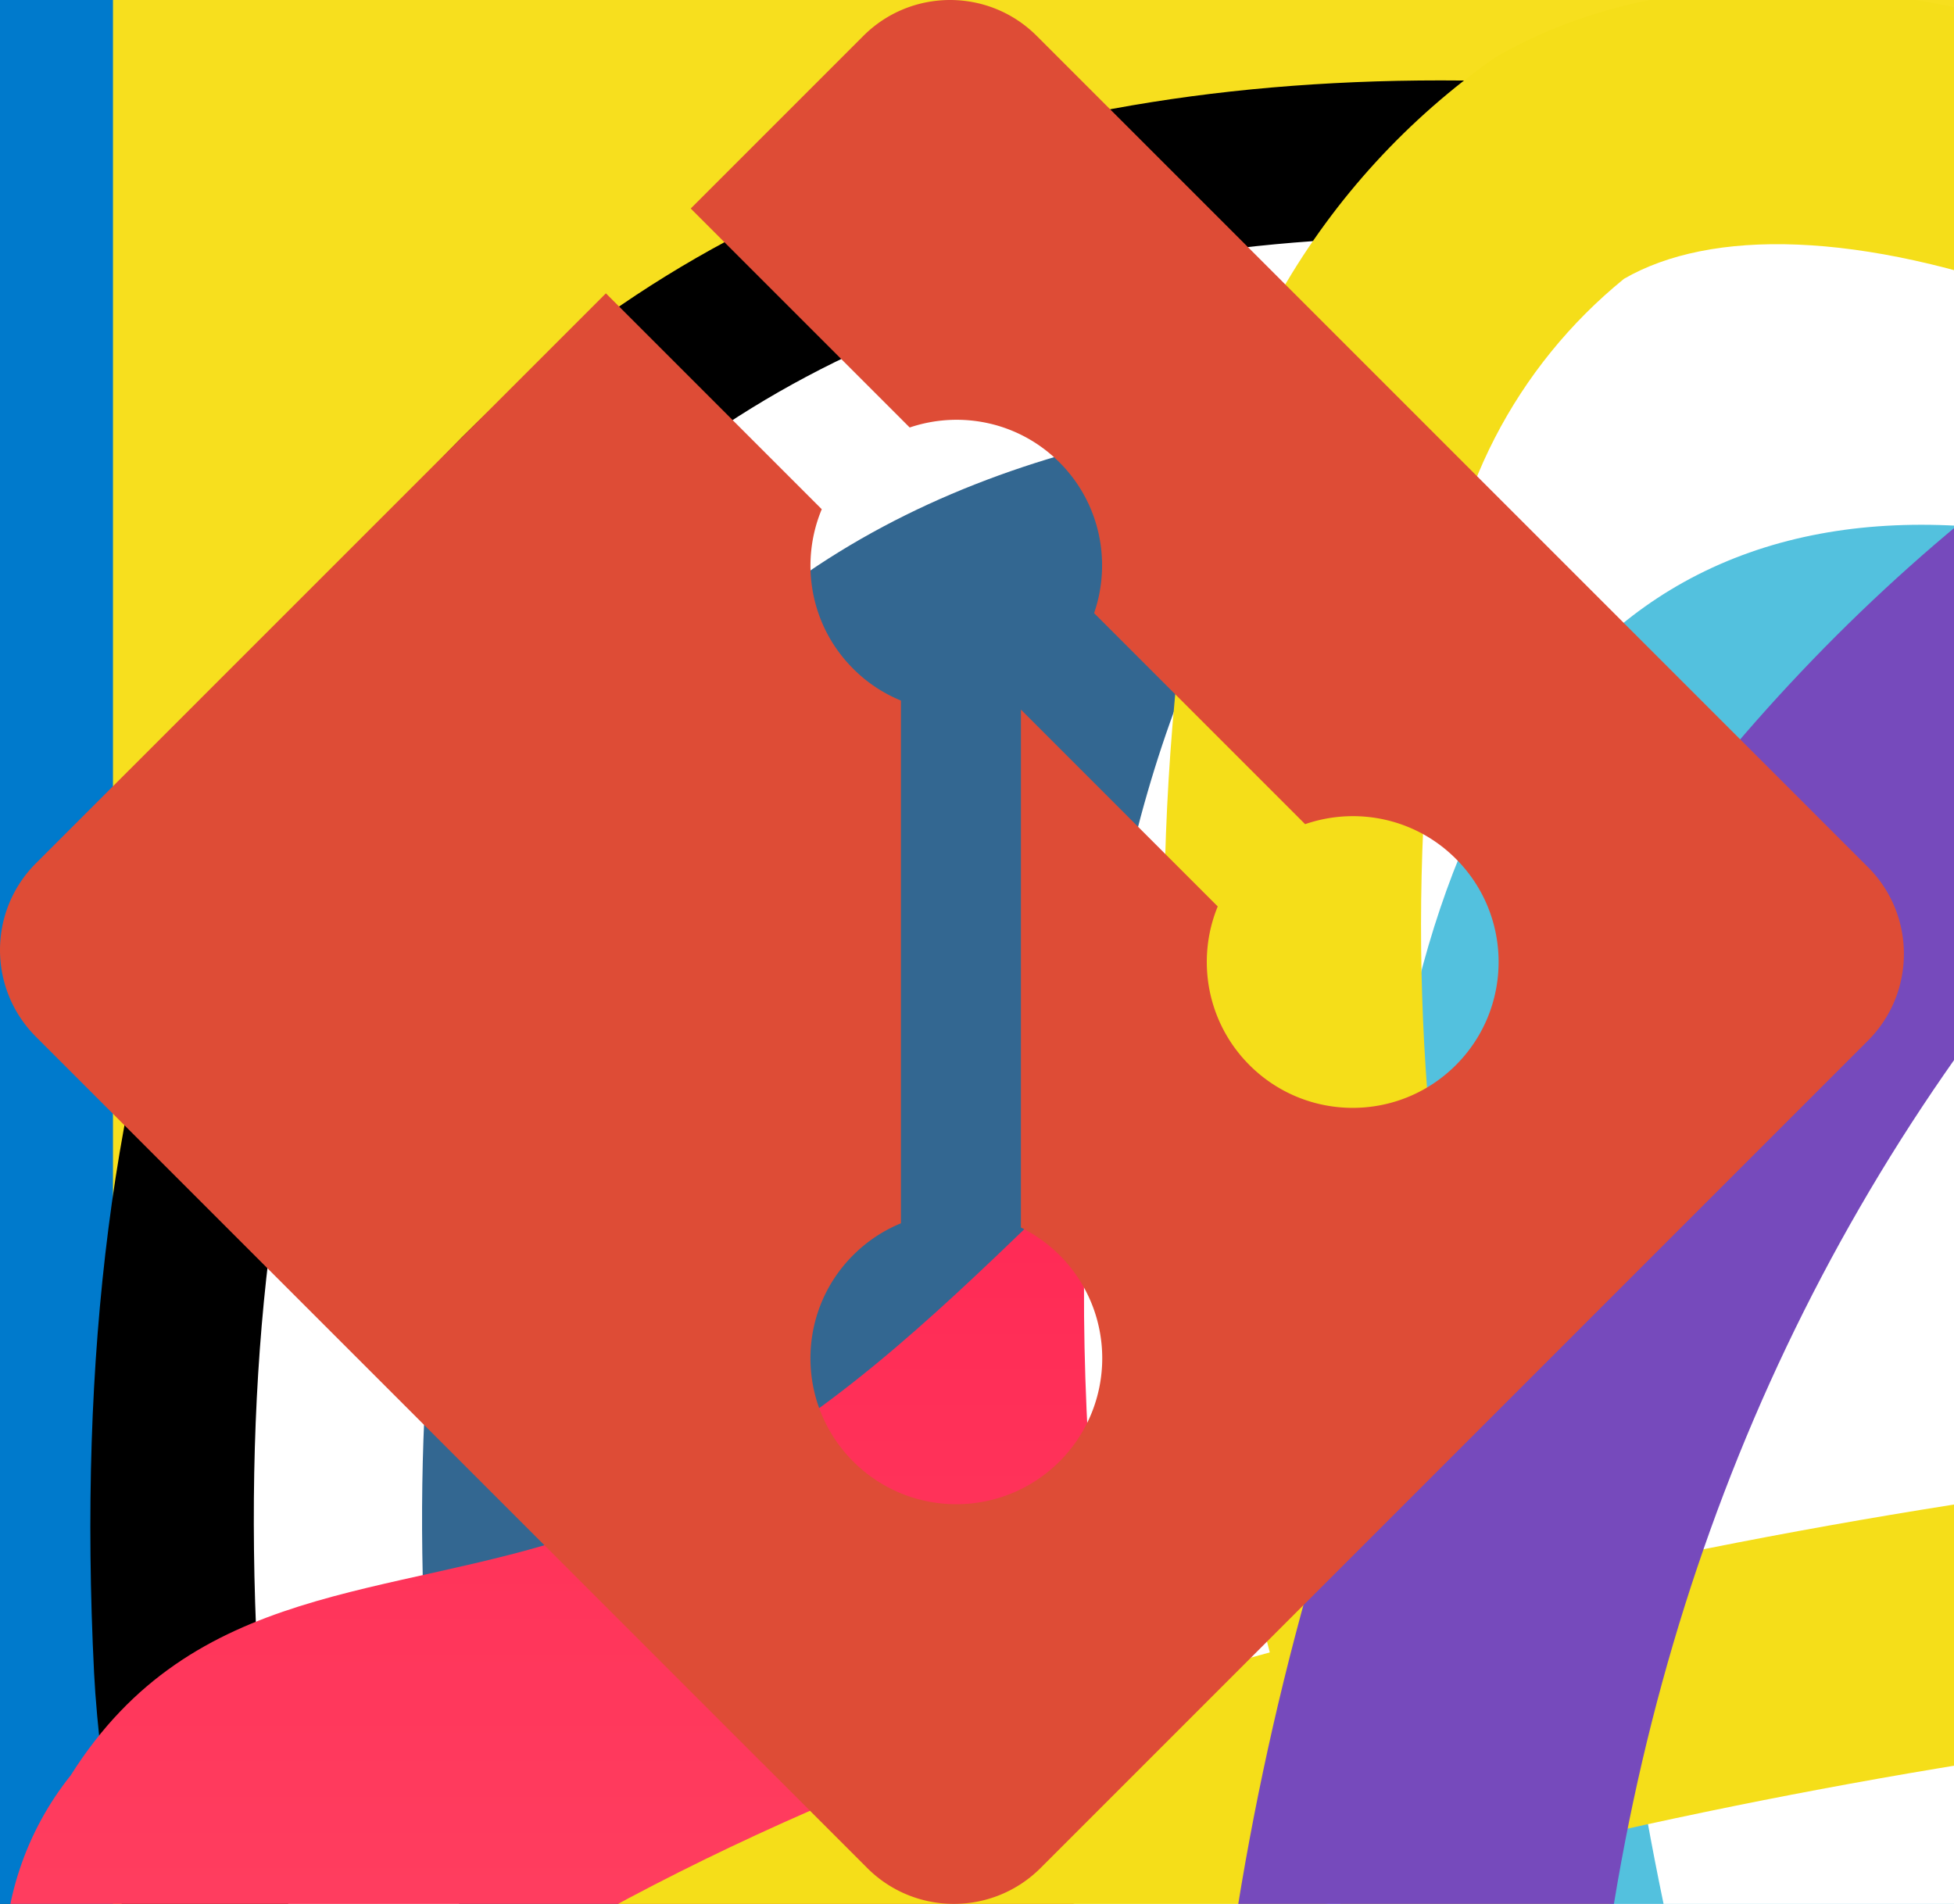 <svg width="39" height="38" viewBox="0 0 39 38" fill="none" xmlns="http://www.w3.org/2000/svg">

    <rect x="0" y="0" width="39" height="38" fill="#333333" stroke="none"/>

    <!-- Social icons dark theme -->
    <g id="linkedInDarkTheme">
        <ellipse cx="19.352" cy="18.868" rx="18.868" ry="18.868" fill="url(#paint0_linear_1_3196)"/>
        <path d="M10.063 28.705H14.011V14.097H10.063V28.705ZM12.037 7.649C10.721 7.649 9.669 8.702 9.669 10.018C9.669 11.334 10.721 12.387 12.037 12.387C13.353 12.387 14.406 11.334 14.406 10.018C14.406 8.702 13.353 7.649 12.037 7.649ZM20.723 16.335V14.097H16.775V28.705H20.723V21.204C20.723 16.993 26.119 16.729 26.119 21.204V28.705H30.067V19.756C30.067 12.65 22.566 12.913 20.723 16.335Z"
              fill="#1F2626"/>
        <defs>
            <linearGradient id="paint0_linear_1_3196" x1="0.484" y1="18.868" x2="38.22" y2="18.868"
                            gradientUnits="userSpaceOnUse">
                <stop stop-color="#00F5A0"/>
                <stop offset="1" stop-color="#00D9F5"/>
            </linearGradient>
        </defs>
    </g>
    <g id="gitHubDarkTheme">
        <circle cx="19.214" cy="18.868" r="18.868" fill="#1F2626"/>
        <g clip-path="url(#clip0_1_3203)">
            <path fill-rule="evenodd" clip-rule="evenodd"
                  d="M19.214 0C8.789 0 0.346 8.444 0.346 18.868C0.346 27.218 5.747 34.27 13.247 36.77C14.19 36.935 14.544 36.369 14.544 35.873C14.544 35.425 14.521 33.939 14.521 32.359C9.78 33.232 8.554 31.203 8.176 30.142C7.964 29.6 7.044 27.925 6.242 27.477C5.582 27.123 4.638 26.25 6.219 26.227C7.704 26.203 8.766 27.595 9.12 28.161C10.818 31.015 13.53 30.213 14.615 29.718C14.78 28.491 15.275 27.666 15.818 27.194C11.62 26.722 7.233 25.095 7.233 17.878C7.233 15.826 7.964 14.128 9.167 12.807C8.978 12.335 8.318 10.401 9.355 7.807C9.355 7.807 10.936 7.311 14.544 9.741C16.054 9.316 17.657 9.104 19.261 9.104C20.865 9.104 22.469 9.316 23.978 9.741C27.587 7.288 29.167 7.807 29.167 7.807C30.205 10.401 29.544 12.335 29.356 12.807C30.559 14.128 31.29 15.802 31.29 17.878C31.29 25.118 26.879 26.722 22.681 27.194C23.365 27.784 23.955 28.916 23.955 30.684C23.955 33.208 23.931 35.236 23.931 35.873C23.931 36.369 24.285 36.958 25.228 36.77C28.974 35.505 32.229 33.098 34.535 29.886C36.84 26.675 38.081 22.822 38.082 18.868C38.082 8.444 29.639 0 19.214 0Z"
                  fill="url(#paint0_linear_1_3203)"/>
        </g>
        <defs>
            <linearGradient id="paint0_linear_1_3203" x1="0.346" y1="18.403" x2="38.082" y2="18.403"
                            gradientUnits="userSpaceOnUse">
                <stop stop-color="#00F5A0"/>
                <stop offset="1" stop-color="#00D9F5"/>
            </linearGradient>
            <clipPath id="clip0_1_3203">
                <rect width="37.736" height="37.736" fill="white" transform="translate(0.346)"/>
            </clipPath>
        </defs>
    </g>

    <!--Scroll-->
    <g id="scrollDarkTheme">
        <path fill-rule="evenodd" clip-rule="evenodd"
              d="M15.999 2C16.265 2 16.519 2.105 16.706 2.293C16.894 2.48 16.999 2.735 16.999 3V26.586L23.291 20.292C23.479 20.104 23.734 19.999 23.999 19.999C24.265 19.999 24.52 20.104 24.707 20.292C24.895 20.48 25.001 20.734 25.001 21C25.001 21.266 24.895 21.52 24.707 21.708L16.707 29.708C16.614 29.801 16.504 29.875 16.383 29.925C16.261 29.976 16.131 30.002 15.999 30.002C15.868 30.002 15.738 29.976 15.616 29.925C15.495 29.875 15.384 29.801 15.291 29.708L7.291 21.708C7.104 21.52 6.998 21.266 6.998 21C6.998 20.734 7.104 20.48 7.291 20.292C7.479 20.104 7.734 19.999 7.999 19.999C8.265 19.999 8.52 20.104 8.707 20.292L14.999 26.586V3C14.999 2.735 15.105 2.48 15.292 2.293C15.48 2.105 15.734 2 15.999 2Z"
              fill="#D7E5EC"/>
    </g>

    <!--Technologies-->
    <g id="typeScript">
        <path d="M0 60V120H60H120V60V0H60H0V60Z" fill="#007ACC"/>
        <path d="M26.537 60.398L26.499 65.312H34.309H42.118L42.118 87.503V109.693H47.642H53.166V87.503L53.166 65.312H60.975H68.785V60.493C68.785 57.826 68.728 55.598 68.652 55.541C68.595 55.465 59.09 55.426 47.566 55.446L26.595 55.503L26.537 60.398Z"
              fill="white"/>
        <path d="M96.826 55.364C99.874 56.126 102.198 57.478 104.331 59.687C105.436 60.868 107.074 63.021 107.207 63.535C107.245 63.687 102.026 67.192 98.864 69.154C98.75 69.23 98.293 68.735 97.779 67.973C96.236 65.725 94.617 64.754 92.141 64.583C88.502 64.335 86.16 66.24 86.179 69.421C86.179 70.354 86.312 70.906 86.693 71.668C87.493 73.326 88.979 74.316 93.645 76.335C102.236 80.03 105.912 82.468 108.198 85.935C110.75 89.802 111.322 95.973 109.588 100.564C107.683 105.554 102.96 108.945 96.312 110.068C94.255 110.43 89.379 110.373 87.169 109.973C82.35 109.116 77.779 106.735 74.96 103.611C73.855 102.392 71.703 99.211 71.836 98.983C71.893 98.906 72.388 98.602 72.941 98.278C73.474 97.973 75.493 96.811 77.398 95.707L80.845 93.707L81.569 94.773C82.579 96.316 84.788 98.43 86.122 99.135C89.95 101.154 95.207 100.868 97.798 98.545C98.903 97.535 99.36 96.487 99.36 94.945C99.36 93.554 99.188 92.945 98.464 91.897C97.531 90.564 95.626 89.44 90.217 87.097C84.026 84.43 81.36 82.773 78.922 80.145C77.512 78.621 76.179 76.183 75.626 74.145C75.169 72.449 75.055 68.202 75.417 66.487C76.693 60.507 81.207 56.335 87.722 55.097C89.836 54.697 94.75 54.849 96.826 55.364Z"
              fill="white"/>
    </g>

    <g id="javaScript">
        <path d="M2.255 0H117.745V120H2.255V0Z" fill="#F7DF1E"/>
        <path d="M32.62 100.28L41.458 94.723C43.163 97.864 44.714 100.522 48.435 100.522C52.001 100.522 54.249 99.072 54.249 93.434V55.091H65.102V93.594C65.102 105.274 58.513 110.59 48.9 110.59C40.218 110.59 35.178 105.918 32.62 100.28"
              fill="black"/>
        <path d="M71 99.072L79.837 93.756C82.163 97.704 85.187 100.603 90.535 100.603C95.032 100.603 97.9 98.267 97.9 95.045C97.9 91.178 94.954 89.809 89.993 87.554L87.28 86.345C79.45 82.882 74.255 78.532 74.255 69.349C74.255 60.891 80.457 54.447 90.148 54.447C97.048 54.447 102.009 56.944 105.575 63.469L97.125 69.107C95.264 65.644 93.249 64.275 90.148 64.275C86.97 64.275 84.954 66.369 84.954 69.107C84.954 72.49 86.97 73.86 91.621 75.955L94.334 77.163C103.559 81.271 108.754 85.46 108.754 94.884C108.754 105.034 101.079 110.591 90.768 110.591C80.69 110.591 74.178 105.597 71 99.072"
              fill="black"/>
    </g>

    <g id="mongoDb">
        <path d="M84.741 47.754C78.721 19.869 66.156 12.444 62.968 7.195C61.236 4.339 59.469 0 59.469 0C59.296 2.473 58.99 4.04 56.98 5.919C52.954 9.687 35.846 24.324 34.409 56.01C33.068 85.552 55.087 103.772 58.013 105.655C60.249 106.809 62.987 105.677 64.296 104.619C74.907 96.968 89.424 76.569 84.728 47.754"
              fill="#10AA50"/>
        <path d="M60.381 89.919C59.828 97.234 59.431 101.491 58.025 105.663C58.025 105.663 58.952 112.624 59.595 120H61.891C62.439 114.805 63.275 109.648 64.396 104.556C61.422 103.025 60.493 96.336 60.381 89.919Z"
              fill="#B8C4C2"/>
        <path d="M64.394 104.561C61.389 103.104 60.52 96.281 60.387 89.919C61.127 79.43 61.341 68.907 61.028 58.395C60.871 52.88 61.107 7.302 59.735 0.629C60.29 1.935 61.63 5.001 62.97 7.192C66.172 12.443 78.725 19.869 84.74 47.757C89.428 76.497 74.998 96.861 64.394 104.561Z"
              fill="#12924F"/>
    </g>

    <g id="postgreSql">
        <path d="M117.889 71.883C117.189 69.764 115.357 68.288 112.987 67.934C111.869 67.767 110.59 67.838 109.075 68.15C106.435 68.695 104.477 68.902 103.048 68.942C108.443 59.834 112.829 49.447 115.355 39.67C119.438 23.86 117.256 16.658 114.706 13.4C107.958 4.777 98.112 0.145 86.234 0.003C79.898 -0.074 74.335 1.177 71.433 2.077C68.732 1.6 65.827 1.334 62.779 1.285C57.065 1.193 52.016 2.439 47.703 4.999C45.314 4.191 41.481 3.053 37.055 2.326C26.645 0.617 18.254 1.949 12.117 6.285C4.686 11.534 1.24 20.655 1.878 33.393C2.08 37.437 4.342 49.743 7.905 61.413C9.952 68.121 12.135 73.691 14.393 77.971C17.596 84.039 21.023 87.613 24.87 88.896C27.026 89.614 30.944 90.117 35.064 86.686C35.586 87.318 36.283 87.947 37.208 88.531C38.382 89.271 39.818 89.876 41.253 90.235C46.421 91.527 51.263 91.204 55.393 89.393C55.419 90.127 55.439 90.829 55.455 91.436C55.482 92.418 55.51 93.382 55.546 94.284C55.79 100.379 56.205 105.119 57.434 108.435C57.501 108.617 57.592 108.895 57.688 109.19C58.301 111.067 59.326 114.209 61.934 116.669C64.634 119.218 67.9 120 70.892 120C72.392 120 73.824 119.803 75.079 119.534C79.555 118.575 84.638 117.114 88.315 111.878C91.791 106.928 93.481 99.474 93.787 87.727C93.827 87.395 93.863 87.078 93.898 86.776L93.971 86.155L94.79 86.227L95.001 86.241C99.56 86.449 105.134 85.482 108.557 83.892C111.262 82.637 119.93 78.061 117.889 71.883Z"
              fill="black"/>
        <path d="M110.095 73.084C96.541 75.88 95.609 71.291 95.609 71.291C109.92 50.056 115.903 23.101 110.74 16.504C96.656 -1.491 72.275 7.019 71.868 7.24L71.737 7.264C69.059 6.708 66.063 6.377 62.694 6.322C56.561 6.221 51.909 7.929 48.379 10.607C48.379 10.607 4.886 -7.311 6.909 33.141C7.339 41.747 19.244 98.256 33.442 81.188C38.632 74.946 43.647 69.669 43.647 69.669C46.137 71.323 49.118 72.167 52.244 71.864L52.487 71.658C52.411 72.433 52.446 73.191 52.584 74.088C48.926 78.175 50.001 78.893 42.689 80.398C35.29 81.923 39.636 84.637 42.474 85.347C45.915 86.207 53.874 87.426 59.252 79.897L59.038 80.757C60.471 81.905 61.477 88.223 61.309 93.952C61.14 99.68 61.027 103.612 62.156 106.684C63.286 109.756 64.411 116.667 74.024 114.608C82.056 112.887 86.218 108.426 86.798 100.985C87.208 95.696 88.138 96.478 88.197 91.749L88.943 89.51C89.803 82.339 89.08 80.026 94.028 81.102L95.231 81.208C98.873 81.373 103.64 80.622 106.438 79.321C112.462 76.526 116.035 71.858 110.095 73.084H110.095Z"
              fill="#336791"/>
        <path d="M50.925 36.989C49.704 36.819 48.598 36.977 48.038 37.4C47.724 37.639 47.626 37.915 47.6 38.105C47.529 38.608 47.882 39.165 48.099 39.453C48.713 40.266 49.609 40.824 50.495 40.947C50.624 40.966 50.752 40.974 50.879 40.974C52.358 40.974 53.703 39.822 53.822 38.972C53.97 37.908 52.424 37.198 50.925 36.99"
              fill="white"/>
        <path d="M91.387 37.023C91.27 36.189 89.785 35.951 88.376 36.147C86.969 36.343 85.604 36.978 85.718 37.815C85.809 38.465 86.984 39.575 88.374 39.575C88.491 39.575 88.61 39.567 88.729 39.55C89.657 39.422 90.338 38.833 90.662 38.493C91.154 37.975 91.439 37.398 91.387 37.023Z"
              fill="white"/>
        <path d="M114.606 72.766C114.089 71.204 112.426 70.701 109.662 71.272C101.456 72.965 98.517 71.792 97.552 71.082C103.931 61.365 109.178 49.619 112.009 38.66C113.349 33.469 114.09 28.648 114.151 24.719C114.218 20.406 113.483 17.237 111.968 15.301C105.86 7.496 96.895 3.309 86.044 3.194C78.583 3.11 72.28 5.02 71.058 5.557C68.485 4.917 65.68 4.524 62.626 4.474C57.026 4.383 52.185 5.724 48.177 8.457C46.436 7.809 41.937 6.264 36.434 5.378C26.922 3.847 19.362 5.007 13.968 8.828C7.531 13.389 4.56 21.54 5.136 33.056C5.329 36.931 7.537 48.85 11.021 60.264C15.607 75.288 20.592 83.793 25.836 85.542C26.45 85.747 27.158 85.89 27.939 85.89C29.852 85.89 32.198 85.028 34.639 82.094C37.615 78.522 40.695 75.038 43.873 71.645C45.934 72.751 48.2 73.369 50.516 73.431C50.521 73.492 50.527 73.553 50.532 73.613C50.133 74.088 49.743 74.571 49.361 75.06C47.756 77.097 47.422 77.522 42.255 78.586C40.785 78.889 36.881 79.694 36.824 82.43C36.762 85.42 41.438 86.675 41.971 86.808C43.828 87.273 45.617 87.502 47.323 87.502C51.471 87.502 55.122 86.139 58.04 83.5C57.95 94.159 58.395 104.661 59.675 107.861C60.723 110.481 63.283 116.883 71.371 116.882C72.558 116.882 73.864 116.744 75.301 116.436C83.742 114.627 87.408 110.896 88.826 102.671C89.585 98.275 90.887 87.779 91.499 82.148C92.792 82.552 94.456 82.736 96.254 82.736C100.006 82.736 104.335 81.939 107.05 80.678C110.1 79.262 115.604 75.786 114.606 72.766ZM94.504 34.72C94.477 36.382 94.248 37.891 94.005 39.466C93.744 41.16 93.474 42.912 93.406 45.038C93.339 47.107 93.598 49.258 93.848 51.339C94.353 55.541 94.871 59.867 92.865 64.135C92.532 63.545 92.235 62.935 91.976 62.308C91.727 61.704 91.186 60.733 90.436 59.39C87.519 54.159 80.69 41.911 84.186 36.913C85.227 35.426 87.87 33.896 94.504 34.72ZM86.463 6.56C96.186 6.775 103.877 10.412 109.323 17.371C113.499 22.708 108.9 46.994 95.586 67.945C95.452 67.775 95.318 67.606 95.183 67.436L95.014 67.226C98.454 61.544 97.782 55.922 97.183 50.938C96.937 48.893 96.704 46.961 96.763 45.146C96.825 43.222 97.079 41.573 97.325 39.977C97.627 38.012 97.935 35.978 97.85 33.58C97.913 33.328 97.939 33.031 97.906 32.679C97.689 30.379 95.064 23.498 89.713 17.27C86.787 13.863 82.518 10.05 76.691 7.479C79.197 6.959 82.625 6.475 86.463 6.56ZM32.056 79.946C29.367 83.179 27.51 82.559 26.899 82.356C22.921 81.029 18.304 72.619 14.233 59.284C10.711 47.745 8.653 36.142 8.49 32.888C7.976 22.598 10.47 15.427 15.904 11.573C24.748 5.302 39.287 9.055 45.13 10.959C45.046 11.042 44.958 11.12 44.875 11.204C35.288 20.886 35.515 37.428 35.539 38.439C35.538 38.83 35.571 39.382 35.616 40.142C35.781 42.924 36.088 48.102 35.267 53.967C34.505 59.416 36.185 64.75 39.876 68.6C40.254 68.995 40.652 69.37 41.068 69.725C39.426 71.484 35.856 75.375 32.056 79.946ZM42.301 66.276C39.326 63.173 37.975 58.856 38.594 54.431C39.46 48.237 39.14 42.842 38.969 39.943C38.944 39.537 38.923 39.182 38.911 38.901C40.311 37.66 46.802 34.182 51.43 35.243C53.542 35.726 54.829 37.165 55.364 39.638C58.134 52.447 55.731 57.785 53.8 62.075C53.402 62.959 53.026 63.794 52.706 64.658L52.457 65.326C51.827 67.015 51.241 68.586 50.877 70.077C47.715 70.068 44.64 68.717 42.301 66.276V66.276ZM42.786 83.55C41.863 83.319 41.032 82.918 40.545 82.586C40.952 82.395 41.676 82.134 42.932 81.875C49.011 80.624 49.95 79.741 52 77.138C52.469 76.541 53.002 75.865 53.74 75.041L53.741 75.04C54.84 73.809 55.343 74.018 56.254 74.396C56.993 74.702 57.712 75.628 58.004 76.647C58.142 77.128 58.297 78.041 57.79 78.752C53.508 84.748 47.267 84.671 42.786 83.55ZM74.597 113.152C67.161 114.745 64.528 110.951 62.793 106.614C61.673 103.813 61.123 91.186 61.514 77.242C61.519 77.056 61.492 76.877 61.441 76.708C61.395 76.375 61.326 76.046 61.233 75.723C60.653 73.694 59.237 71.997 57.54 71.293C56.865 71.014 55.627 70.501 54.14 70.882C54.457 69.574 55.007 68.098 55.604 66.5L55.854 65.828C56.136 65.07 56.489 64.284 56.863 63.453C58.883 58.965 61.65 52.817 58.647 38.929C57.523 33.727 53.766 31.186 48.072 31.777C44.658 32.13 41.535 33.507 39.977 34.297C39.642 34.467 39.336 34.631 39.05 34.79C39.484 29.549 41.127 19.754 47.272 13.556C51.141 9.655 56.293 7.728 62.57 7.832C74.94 8.034 82.872 14.382 87.348 19.672C91.206 24.23 93.294 28.822 94.128 31.299C87.859 30.661 83.595 31.898 81.434 34.988C76.732 41.71 84.007 54.755 87.503 61.025C88.144 62.174 88.697 63.167 88.871 63.589C90.01 66.349 91.484 68.191 92.56 69.535C92.89 69.947 93.21 70.347 93.453 70.696C91.554 71.243 88.144 72.508 88.455 78.83C88.204 82.002 86.421 96.853 85.516 102.1C84.32 109.032 81.77 111.614 74.597 113.152V113.152ZM105.636 77.632C103.695 78.533 100.446 79.209 97.359 79.354C93.95 79.514 92.215 78.972 91.806 78.639C91.615 74.7 93.081 74.288 94.633 73.853C94.877 73.784 95.115 73.717 95.344 73.637C95.487 73.753 95.643 73.868 95.815 73.981C98.555 75.79 103.442 75.985 110.341 74.561L110.417 74.546C109.486 75.416 107.894 76.583 105.636 77.632Z"
              fill="white"/>
    </g>

    <g id="jest">
        <path d="M107.525 59.083C107.525 52.914 102.524 47.913 96.355 47.913C95.958 47.913 95.567 47.935 95.181 47.976L110.522 2.728H45.327L60.647 47.936C60.421 47.922 60.194 47.914 59.968 47.914C53.8 47.914 48.799 52.914 48.799 59.083C48.799 64.07 52.066 68.291 56.576 69.727C54.194 73.853 51.197 77.57 47.794 80.781C43.166 85.146 37.87 88.457 32.142 90.496C25.322 86.993 22.102 79.201 25.008 72.37C25.336 71.598 25.671 70.816 25.991 70.038C30.932 68.885 34.614 64.456 34.614 59.163C34.614 52.994 29.613 47.994 23.444 47.994C17.275 47.994 12.274 52.994 12.274 59.163C12.274 62.946 14.156 66.288 17.033 68.308C14.269 74.602 10.205 81.19 8.939 88.825C7.421 97.975 8.934 107.688 16.848 113.173C35.278 125.947 55.285 105.254 76.379 100.052C84.023 98.167 92.415 98.471 99.15 94.57C104.208 91.641 107.543 86.785 108.489 81.335C109.424 75.951 108.061 70.59 104.927 66.243C106.608 64.236 107.528 61.701 107.525 59.083Z"
              fill="#99425B"/>
        <path d="M105.802 80.868C104.98 85.6 102.058 89.734 97.784 92.209C93.799 94.517 89.025 95.206 83.97 95.934C81.262 96.325 78.461 96.729 75.726 97.403C68.493 99.187 61.487 102.667 54.712 106.032C41.153 112.767 29.443 118.583 18.402 110.931C10.315 105.325 10.688 94.954 11.63 89.272C12.503 84.006 14.864 79.157 17.147 74.468C17.536 73.671 17.922 72.872 18.305 72.072C19.455 72.532 20.663 72.835 21.894 72.973C19.57 80.642 23.225 88.982 30.896 92.922L31.946 93.462L33.057 93.066C39.122 90.906 44.71 87.441 49.666 82.764C52.87 79.742 55.625 76.398 57.889 72.825C58.577 72.928 59.272 72.981 59.968 72.981C67.009 72.981 72.839 67.717 73.741 60.92C76.623 60.814 79.684 60.813 82.582 60.919C83.484 67.717 89.315 72.981 96.355 72.981C99.299 72.981 102.03 72.058 104.279 70.491C105.841 73.688 106.424 77.285 105.802 80.868ZM23.445 50.722C28.099 50.722 31.886 54.509 31.886 59.164C31.886 60.836 31.395 62.395 30.553 63.708C29.15 65.896 26.765 67.396 24.024 67.583C23.833 67.596 23.639 67.605 23.445 67.605C22.407 67.605 21.413 67.416 20.495 67.072C18.644 66.377 17.095 65.057 16.113 63.341C15.384 62.069 15.002 60.629 15.003 59.164C15.003 54.509 18.79 50.722 23.445 50.722ZM51.527 59.083C51.527 54.854 54.654 51.343 58.716 50.735C59.125 50.674 59.543 50.642 59.969 50.642C62.675 50.642 65.085 51.924 66.63 53.91C67.017 54.406 67.347 54.942 67.615 55.511C68.14 56.629 68.411 57.849 68.41 59.083C68.41 59.758 68.329 60.414 68.178 61.043C67.356 64.487 64.419 67.12 60.82 67.482C60.541 67.51 60.257 67.525 59.969 67.525C58.345 67.526 56.756 67.056 55.394 66.172C53.07 64.667 51.527 62.052 51.527 59.083ZM86.76 49.045C84.923 50.798 83.601 53.021 82.937 55.472C79.755 55.355 76.57 55.355 73.388 55.472C72.674 52.823 71.193 50.485 69.201 48.709L77.937 31.047L86.76 49.045V49.045ZM49.132 5.457H106.717L93.116 45.57C92.531 45.71 91.956 45.889 91.394 46.104L77.958 18.696L64.484 45.94C63.897 45.739 63.296 45.577 62.687 45.456L49.132 5.457ZM104.797 59.084C104.797 59.93 104.67 60.747 104.438 61.519C103.886 63.336 102.74 64.914 101.184 66.002C99.769 66.995 98.083 67.527 96.355 67.525C92.457 67.525 89.17 64.869 88.203 61.272C88.011 60.559 87.913 59.823 87.914 59.084C87.914 57.93 88.147 56.829 88.567 55.827C88.785 55.314 89.052 54.824 89.366 54.363C90.885 52.121 93.449 50.642 96.355 50.642C96.622 50.642 96.884 50.656 97.145 50.681C101.431 51.08 104.797 54.695 104.797 59.084H104.797ZM110.253 59.084C110.253 52.299 105.364 46.638 98.925 45.428L114.328 0H41.522L56.949 45.52C50.733 46.903 46.071 52.457 46.071 59.083C46.071 64.059 48.701 68.429 52.641 70.885C50.746 73.709 48.498 76.366 45.922 78.796C41.837 82.65 37.287 85.572 32.38 87.496C27.439 84.391 25.35 78.537 27.519 73.437L27.689 73.038L28.008 72.288C33.436 70.394 37.342 65.228 37.342 59.164C37.342 51.5 31.108 45.266 23.445 45.266C15.781 45.266 9.547 51.5 9.547 59.164C9.547 63.032 11.137 66.534 13.696 69.056C13.218 70.067 12.734 71.075 12.242 72.079C9.903 76.884 7.251 82.33 6.248 88.379C4.257 100.39 7.469 109.992 15.295 115.415C20.043 118.706 24.866 120 29.718 120C38.855 120 48.099 115.409 57.139 110.919C63.65 107.685 70.383 104.341 77.033 102.701C79.507 102.091 82.053 101.723 84.749 101.335C90.095 100.563 95.622 99.766 100.518 96.931C106.194 93.643 110.079 88.129 111.178 81.802C112.121 76.37 110.986 70.93 108.218 66.316C109.552 64.139 110.256 61.636 110.253 59.083L110.253 59.084Z"
              fill="white"/>
    </g>

    <g id="expressJs">
        <path d="M37.218 73.389V47.135H38.642V51.265C38.811 51.081 38.966 50.887 39.107 50.682C40.297 48.215 42.805 46.657 45.544 46.688C48.791 46.591 51.429 47.793 52.98 50.682C53.967 52.477 54.51 54.482 54.564 56.53C54.617 58.577 54.181 60.608 53.29 62.452C51.845 65.69 48.277 67.3 44.457 66.708C43.268 66.607 42.124 66.21 41.128 65.553C40.132 64.896 39.317 64 38.756 62.947V73.388L37.218 73.389ZM38.642 56.422L38.962 59.505C39.524 63.014 41.599 65.087 44.856 65.477C46.386 65.728 47.955 65.442 49.297 64.665C50.639 63.889 51.67 62.672 52.214 61.221C53.481 58.202 53.388 54.784 51.964 51.835C51.383 50.534 50.394 49.458 49.146 48.769C47.899 48.08 46.462 47.815 45.051 48.015C43.727 48.112 42.465 48.618 41.442 49.464C40.419 50.31 39.684 51.454 39.341 52.736C39.038 53.95 38.804 55.18 38.642 56.421V56.422ZM83.641 59.99C83.425 61.839 82.545 63.546 81.165 64.794C79.784 66.043 77.997 66.747 76.137 66.777C70.165 67.078 67.362 63.112 66.917 58.535C66.607 56.05 67.01 53.528 68.08 51.264C68.824 49.71 70.044 48.434 71.562 47.62C73.08 46.806 74.818 46.496 76.524 46.736C78.146 46.874 79.683 47.518 80.918 48.578C82.153 49.638 83.024 51.059 83.407 52.641C83.711 54.082 83.934 55.538 84.076 57.004H68.392C68.101 61.153 70.331 64.489 73.491 65.293C77.427 66.262 80.792 64.556 82.013 60.814C82.284 59.853 82.778 59.718 83.651 59.99H83.641ZM68.38 55.676H82.409C82.322 51.255 79.569 48.043 75.836 48.006C71.621 47.938 68.564 51.022 68.38 55.676ZM86.54 60.087H87.915C87.966 61.1 88.295 62.08 88.866 62.918C89.437 63.756 90.229 64.42 91.153 64.838C92.314 65.36 93.578 65.614 94.85 65.58C96.122 65.547 97.371 65.227 98.502 64.644C99.119 64.366 99.636 63.906 99.983 63.325C100.33 62.744 100.49 62.071 100.441 61.396C100.477 60.745 100.299 60.101 99.935 59.56C99.572 59.019 99.041 58.612 98.425 58.4C96.912 57.837 95.303 57.527 93.762 57.033C92.158 56.576 90.59 56.003 89.069 55.317C86.586 54.105 86.432 49.384 89.244 47.889C90.683 47.077 92.304 46.638 93.957 46.612C95.609 46.587 97.242 46.975 98.706 47.743C100.522 48.746 101.526 50.77 101.228 52.824H100.048C100.048 52.767 99.941 52.717 99.941 52.659C99.796 48.9 96.635 47.724 93.243 48.054C92.217 48.168 91.245 48.478 90.334 48.936C89.786 49.186 89.33 49.6 89.028 50.121C88.725 50.643 88.593 51.245 88.648 51.844C88.649 52.445 88.836 53.03 89.183 53.519C89.531 54.009 90.021 54.379 90.587 54.579C92.068 55.122 93.64 55.471 95.172 55.897L98.875 56.865C99.717 57.141 100.454 57.667 100.991 58.371C101.528 59.076 101.838 59.927 101.88 60.812C102.177 62.8 101.163 64.753 99.37 65.659C96.132 67.491 90.799 67.007 88.424 64.691C87.208 63.468 86.53 61.808 86.544 60.086L86.54 60.087ZM119.328 52.825H118.038C118.038 52.651 117.97 52.484 117.951 52.35C117.93 51.384 117.578 50.453 116.953 49.716C116.328 48.978 115.468 48.477 114.518 48.298C112.726 47.784 110.814 47.876 109.079 48.56C108.393 48.756 107.79 49.169 107.358 49.737C106.926 50.305 106.69 50.998 106.685 51.711C106.66 52.412 106.878 53.099 107.302 53.657C107.726 54.215 108.33 54.61 109.011 54.775L114.906 56.288C115.543 56.441 116.171 56.631 116.785 56.859C118.665 57.543 119.941 59.288 119.998 61.283C120.026 62.26 119.758 63.222 119.23 64.043C118.701 64.865 117.936 65.507 117.036 65.886C115.668 66.507 114.185 66.836 112.682 66.851C111.18 66.866 109.691 66.567 108.31 65.974C107.175 65.484 106.217 64.659 105.565 63.608C104.914 62.558 104.599 61.333 104.665 60.098H105.925C106.399 62.383 107.967 64.285 110.119 65.185C112.272 66.085 114.729 65.864 116.686 64.597C117.273 64.292 117.761 63.825 118.091 63.251C118.421 62.677 118.579 62.021 118.548 61.36C118.577 60.708 118.393 60.065 118.024 59.528C117.654 58.991 117.12 58.589 116.502 58.383C114.989 57.82 113.38 57.52 111.839 57.016C110.226 56.566 108.648 55.999 107.118 55.319C104.693 54.126 104.5 49.444 107.263 47.95C108.721 47.104 110.373 46.649 112.058 46.63C113.743 46.612 115.405 47.03 116.881 47.843C117.725 48.347 118.405 49.086 118.837 49.969C119.269 50.852 119.435 51.842 119.314 52.817L119.328 52.825ZM34.875 66.303C34.367 66.495 33.807 66.494 33.3 66.301C32.792 66.109 32.373 65.737 32.121 65.256L27.109 58.323L26.382 57.355L20.565 65.266C20.328 65.726 19.931 66.084 19.449 66.273C18.968 66.462 18.433 66.47 17.947 66.294L25.441 56.24L18.468 47.155C19.503 46.782 20.656 47.187 21.231 48.124L26.426 55.142L31.652 48.151C31.891 47.699 32.288 47.35 32.767 47.171C33.246 46.993 33.774 46.996 34.251 47.181L31.545 50.771L27.88 55.541C27.778 55.632 27.697 55.743 27.641 55.868C27.585 55.992 27.556 56.127 27.556 56.264C27.556 56.4 27.585 56.535 27.641 56.659C27.697 56.784 27.778 56.895 27.88 56.986L34.86 66.303H34.875ZM66.694 47.059V48.426C65.714 48.361 64.731 48.503 63.808 48.842C62.886 49.182 62.045 49.71 61.34 50.395C60.635 51.079 60.081 51.903 59.714 52.815C59.347 53.727 59.175 54.705 59.209 55.687C59.209 58.88 59.209 62.073 59.209 65.266V66.352H57.823V47.144H59.19V51.08C60.867 48.209 63.456 47.144 66.704 47.066L66.694 47.059ZM0.002 56.114L0.613 53.099C2.29 47.136 9.125 44.655 13.828 48.348C16.582 50.51 17.269 53.574 17.134 57.026H1.621C1.371 63.191 5.819 66.915 11.51 65.014C13.385 64.331 14.797 62.772 15.261 60.836C15.562 59.867 16.059 59.701 16.968 59.981C16.817 61.161 16.399 62.292 15.748 63.288C15.096 64.284 14.227 65.119 13.206 65.731C11.52 66.653 9.585 67.019 7.678 66.775C5.771 66.531 3.99 65.691 2.59 64.374C1.204 62.817 0.368 60.848 0.205 58.769C0.205 58.427 0.091 58.108 0.011 57.8C0.004 57.226 0 56.663 0 56.114H0.002ZM1.641 55.697H15.669C15.582 51.228 12.761 48.058 8.999 48.028C4.811 47.971 1.815 51.072 1.63 55.678L1.641 55.697Z"
              fill="#BDEBEA"/>
    </g>

    <g id="nestJs">
        <path fill-rule="evenodd" clip-rule="evenodd"
              d="M70.669 0C69.845 0.009 69.028 0.154 68.251 0.429C75.156 4.963 67.051 11.546 70.823 17.143C70.559 15.269 70.856 13.36 71.677 11.655C72.498 9.95 73.805 8.527 75.434 7.564C76.656 6.549 77.436 6.184 77.174 4.504C76.763 1.753 73.094 0 70.669 0ZM80.526 1.774C79.574 6.587 78.383 6.763 74.856 9.861C73.479 10.945 72.507 12.461 72.096 14.164C71.686 15.867 71.861 17.66 72.593 19.251C58.021 13.594 39.344 10.174 25.651 19.963C20.727 23.481 17.719 28.534 11.646 30.596C7.72 31.937 3.863 31.543 1.411 35.434C0.512 36.558 0.042 37.965 0.086 39.404C0.13 40.843 0.685 42.219 1.651 43.286C2.38 44.036 3.794 44.516 4.377 45.279C4.716 45.707 4.707 46.136 5.029 46.706C5.595 48.035 6.416 49.24 7.446 50.254C8.071 50.773 10.24 51.279 10.609 51.831C11.067 52.521 9.867 55.26 10.874 55.689C11.556 56.001 13.54 52.5 13.733 52.191C13.339 54.947 12.82 59.837 15.919 55.766C17.389 53.833 17.479 53.194 19.951 52.766C24.832 51.93 29.833 52.115 34.638 53.308C39.444 54.502 43.949 56.679 47.871 59.702C51.793 62.724 55.046 66.527 57.424 70.87C59.803 75.213 61.255 80.002 61.69 84.934C61.227 82.791 58.429 79.363 55.823 80.177C54.713 80.52 54.301 82.436 53.573 83.546C52.653 84.954 51.518 86.209 50.209 87.266C50.432 85.188 50.328 83.088 49.9 81.043C49.12 84.249 47.556 89.567 43.617 88.706C42.305 88.505 41.076 87.94 40.069 87.075C39.063 86.21 38.32 85.079 37.926 83.811C37.416 80.554 40.857 76.736 35.324 76.466C24.224 75.921 26.791 92.246 33.344 96.501C31.838 96.668 30.369 97.078 28.994 97.714C33.154 100.131 37.84 101.496 42.647 101.69C47.453 101.883 52.235 100.901 56.575 98.826C60.915 96.752 64.683 93.649 67.552 89.787C70.42 85.925 72.302 81.422 73.034 76.667C74.561 83.622 73.58 90.893 70.266 97.196C68.879 99.83 67.101 102.24 64.994 104.344C63.709 105.63 61.163 107.044 60.327 108.377C65.528 107.689 70.611 106.294 75.434 104.229C70.442 111.031 63.807 116.457 56.149 120C64.372 119.418 72.321 116.798 79.279 112.377C86.237 107.956 91.985 101.873 96.006 94.676C94.725 101.874 91.879 108.703 87.67 114.681C93.331 110.891 98.147 105.972 101.817 100.232C105.486 94.492 107.929 88.055 108.991 81.326C110.045 86.252 110.347 91.309 109.887 96.326C114.539 89.865 117.682 82.442 119.085 74.605C120.487 66.768 120.114 58.716 117.991 51.043C116.367 45.078 113.932 39.365 110.753 34.063C109.523 31.997 108.176 30.002 106.72 28.089C106.15 27.347 103.103 24.634 103.103 23.803C103.077 23.886 103.056 23.886 103.039 23.803C103.039 37.8 88.039 46.564 75.477 42.93C80.34 42.548 84.927 40.519 88.48 37.178C92.033 33.837 94.34 29.383 95.02 24.553C95.593 19.669 94.465 14.736 91.826 10.587C89.186 6.438 85.197 3.325 80.53 1.774H80.526Z"
              fill="url(#paint0_linear_1_3284)"/>
        <defs>
            <linearGradient id="paint0_linear_1_3284" x1="59.993" y1="120" x2="59.993" y2="0"
                            gradientUnits="userSpaceOnUse">
                <stop stop-color="#FFB199"/>
                <stop offset="1" stop-color="#FF0844"/>
            </linearGradient>
        </defs>
    </g>

    <g id="docker">
        <path d="M117.523 49.746C114.821 47.871 108.628 47.168 103.787 48.106C103.224 43.418 100.635 39.317 96.131 35.684L93.541 33.809L91.74 36.505C89.488 40.02 88.362 44.942 88.7 49.63C88.812 51.27 89.375 54.199 91.064 56.778C89.488 57.715 86.223 58.887 81.945 58.887H0.541L0.316 59.824C-0.472 64.511 -0.472 79.159 8.76 90.409C15.741 98.963 26.099 103.299 39.723 103.299C69.221 103.299 91.064 89.119 101.31 63.457C105.363 63.574 114.033 63.457 118.424 54.668C118.537 54.433 118.762 53.965 119.55 52.207L120 51.27L117.523 49.746ZM65.618 16.701H53.234V28.419H65.618V16.701ZM65.618 30.763H53.234V42.481H65.618V30.762V30.763ZM50.982 30.763H38.597V42.481H50.982V30.762V30.763ZM36.345 30.763H23.96V42.481H36.345V30.762V30.763ZM21.708 44.825H9.323V56.543H21.708V44.824L21.708 44.825ZM36.345 44.825H23.96V56.543H36.345V44.824V44.825ZM50.982 44.825H38.597V56.543H50.982V44.824V44.825ZM65.619 44.825H53.234V56.543H65.619V44.824V44.825ZM80.256 44.825H67.87V56.543H80.256V44.824V44.825Z"
              fill="#2396ED"/>
    </g>

    <g id="reactJs">
        <path d="M0 59.797C0 69.273 8.849 78.119 22.801 83.105C20.015 97.77 22.301 109.59 29.939 114.196C37.79 118.93 49.486 115.653 60.587 105.507C71.408 115.243 82.344 119.075 89.975 114.456C97.818 109.709 100.203 97.087 97.34 81.964C111.872 76.941 120 69.398 120 59.797C120 50.541 111.134 42.534 97.371 37.58C100.453 21.832 97.842 10.298 89.888 5.502C82.219 0.879 71.156 4.909 60.176 14.9C48.753 4.295 37.799 1.057 29.853 5.867C22.192 10.504 20.006 22.539 22.801 37.476C9.32 42.39 0 50.578 0 59.797Z"
              fill="white"/>
        <path d="M94.457 42.499C93.351 42.101 92.205 41.725 91.026 41.369C91.22 40.541 91.398 39.725 91.556 38.922C94.153 25.741 92.455 15.123 86.657 11.627C81.097 8.275 72.005 11.77 62.822 20.126C61.939 20.929 61.054 21.78 60.169 22.672C59.579 22.082 58.99 21.512 58.403 20.966C48.779 12.032 39.133 8.267 33.34 11.773C27.786 15.135 26.141 25.117 28.479 37.608C28.705 38.815 28.968 40.047 29.267 41.3C27.902 41.705 26.584 42.137 25.323 42.597C14.04 46.71 6.834 53.156 6.834 59.843C6.834 66.748 14.569 73.675 26.321 77.875C27.249 78.206 28.211 78.52 29.203 78.817C28.881 80.172 28.601 81.5 28.366 82.795C26.137 95.07 27.878 104.816 33.417 108.157C39.139 111.607 48.742 108.061 58.092 99.514C58.831 98.839 59.573 98.122 60.316 97.371C61.279 98.341 62.24 99.259 63.197 100.12C72.254 108.269 81.2 111.56 86.734 108.21C92.45 104.75 94.308 94.28 91.896 81.541C91.712 80.568 91.497 79.574 91.257 78.563C91.931 78.354 92.593 78.139 93.239 77.915C105.456 73.683 113.405 66.841 113.405 59.843C113.405 53.132 105.967 46.642 94.457 42.499Z"
              fill="#53C1DE"/>
        <path d="M91.805 73.397C91.222 73.599 90.625 73.794 90.015 73.983C88.666 69.518 86.846 64.771 84.619 59.866C86.744 55.078 88.494 50.391 89.805 45.956C90.895 46.285 91.954 46.633 92.973 47.001C102.835 50.55 108.851 55.799 108.851 59.843C108.851 64.15 102.354 69.743 91.805 73.397ZM87.428 82.466C88.495 88.099 88.647 93.192 87.941 97.173C87.306 100.75 86.029 103.135 84.451 104.09C81.093 106.123 73.91 103.481 66.165 96.511C65.277 95.713 64.382 94.859 63.485 93.957C66.488 90.523 69.489 86.531 72.418 82.097C77.57 81.619 82.437 80.837 86.851 79.77C87.069 80.687 87.262 81.587 87.428 82.466ZM43.165 103.739C39.884 104.951 37.27 104.986 35.69 104.033C32.329 102.006 30.931 94.18 32.838 83.683C33.056 82.481 33.316 81.246 33.615 79.984C37.981 80.993 42.813 81.719 47.977 82.157C50.926 86.496 54.014 90.483 57.125 93.975C56.445 94.661 55.768 95.315 55.095 95.93C50.96 99.709 46.816 102.391 43.165 103.739ZM27.792 73.371C22.596 71.514 18.304 69.1 15.363 66.466C12.72 64.099 11.385 61.75 11.385 59.843C11.385 55.785 17.171 50.61 26.82 47.092C27.991 46.665 29.216 46.263 30.488 45.885C31.822 50.421 33.571 55.163 35.682 59.959C33.544 64.825 31.769 69.643 30.423 74.232C29.516 73.96 28.637 73.673 27.792 73.371ZM32.945 36.695C30.942 25.992 32.273 17.919 35.62 15.893C39.185 13.735 47.069 16.812 55.378 24.527C55.91 25.02 56.443 25.536 56.977 26.07C53.881 29.546 50.822 33.504 47.899 37.817C42.887 38.303 38.089 39.083 33.678 40.128C33.401 38.961 33.155 37.815 32.945 36.695ZM78.915 48.563C77.861 46.659 76.778 44.8 75.674 42.991C79.075 43.44 82.332 44.037 85.392 44.767C84.473 47.845 83.329 51.063 81.981 54.362C81.014 52.443 79.992 50.508 78.915 48.563ZM60.169 29.472C62.269 31.851 64.372 34.506 66.44 37.388C64.356 37.285 62.245 37.231 60.118 37.231C58.01 37.231 55.916 37.284 53.844 37.385C55.915 34.53 58.036 31.878 60.169 29.472ZM41.302 48.596C40.249 50.506 39.245 52.431 38.294 54.359C36.968 51.071 35.834 47.838 34.907 44.717C37.948 44.005 41.191 43.423 44.569 42.983C43.45 44.808 42.358 46.681 41.302 48.596V48.596ZM44.666 77.043C41.176 76.636 37.885 76.084 34.845 75.392C35.786 72.215 36.945 68.913 38.299 65.554C39.253 67.481 40.261 69.406 41.32 71.32H41.321C42.4 73.27 43.519 75.18 44.666 77.043ZM60.295 90.55C58.137 88.115 55.985 85.423 53.883 82.526C55.923 82.61 58.004 82.653 60.118 82.653C62.29 82.653 64.437 82.602 66.551 82.503C64.476 85.452 62.38 88.149 60.295 90.55ZM82.024 65.383C83.449 68.778 84.65 72.063 85.603 75.186C82.513 75.923 79.177 76.516 75.662 76.957C76.768 75.124 77.86 73.233 78.933 71.287C80.019 69.319 81.05 67.348 82.024 65.383ZM74.99 68.909C73.324 71.93 71.614 74.813 69.877 77.534C66.715 77.771 63.448 77.892 60.118 77.892C56.801 77.892 53.575 77.785 50.469 77.574C48.663 74.817 46.915 71.925 45.26 68.935H45.261C43.61 65.954 42.09 62.947 40.713 59.957C42.09 56.96 43.605 53.95 45.247 50.974L45.246 50.975C46.892 47.99 48.624 45.113 50.414 42.373C53.583 42.122 56.833 41.992 60.118 41.992H60.118C63.417 41.992 66.671 42.123 69.84 42.376C71.602 45.096 73.323 47.964 74.975 50.949C76.646 53.967 78.181 56.957 79.569 59.889C78.185 62.872 76.653 65.893 74.99 68.909ZM84.381 15.751C87.95 17.903 89.338 26.582 87.096 37.962C86.953 38.688 86.792 39.428 86.617 40.177C82.195 39.11 77.394 38.317 72.367 37.824C69.439 33.463 66.405 29.499 63.359 26.067C64.178 25.244 64.995 24.458 65.81 23.717C73.677 16.558 81.031 13.731 84.381 15.751Z"
              fill="white"/>
        <path d="M60.118 49.892C65.374 49.892 69.635 54.347 69.635 59.843C69.635 65.338 65.374 69.793 60.118 69.793C54.862 69.793 50.602 65.338 50.602 59.843C50.602 54.347 54.862 49.892 60.118 49.892Z"
              fill="#53C1DE"/>
    </g>

    <g id="reactNative">
        <g clip-path="url(#clip0_1_3299)">
            <path d="M60 63.607C65.917 63.607 70.714 58.81 70.714 52.893C70.714 46.976 65.917 42.179 60 42.179C54.083 42.179 49.286 46.976 49.286 52.893C49.286 58.81 54.083 63.607 60 63.607Z"
                  fill="#F5DE19"/>
            <path d="M60 77.458C47.122 77.77 34.276 76.034 21.943 72.316C16.245 70.509 10.932 67.664 6.27 63.924C4.491 62.646 3.01 60.999 1.927 59.095C0.845 57.191 0.188 55.075 0 52.893C0 45.808 7.783 38.865 20.82 34.323C33.483 30.297 46.714 28.346 60 28.546C73.109 28.362 86.162 30.278 98.666 34.22C104.153 35.969 109.286 38.676 113.829 42.217C115.577 43.435 117.036 45.023 118.103 46.868C119.169 48.713 119.817 50.77 120 52.893C120 60.255 111.3 67.717 97.286 72.354C85.191 75.951 72.616 77.673 60 77.458ZM60 33.671C47.289 33.501 34.632 35.356 22.504 39.166C10.504 43.353 5.126 49.078 5.126 52.88C5.126 56.857 10.907 63.11 23.601 67.451C35.4 70.99 47.685 72.638 60 72.333C72.07 72.548 84.103 70.915 95.679 67.49C108.857 63.123 114.857 56.861 114.857 52.893C114.641 51.531 114.145 50.228 113.4 49.068C112.655 47.908 111.677 46.914 110.529 46.151C106.465 43.01 101.879 40.611 96.981 39.063C85.02 35.307 72.536 33.487 60 33.671Z"
                  fill="#F5DE19"/>
            <path d="M35.656 106.331C33.656 106.377 31.68 105.892 29.93 104.925C23.793 101.385 21.667 91.177 24.243 77.612C27.083 64.631 32.003 52.195 38.814 40.785C45.203 29.338 53.382 18.988 63.041 10.125C67.298 6.245 72.208 3.15 77.544 0.984C79.474 0.079 81.58 -0.39 83.711 -0.39C85.843 -0.39 87.948 0.079 89.878 0.984C96.26 4.661 98.373 15.924 95.394 30.38C92.466 42.656 87.674 54.411 81.183 65.235C75.019 76.547 67.097 86.807 57.714 95.634C53.303 99.666 48.184 102.846 42.615 105.015C40.386 105.843 38.033 106.287 35.656 106.331ZM43.254 43.331C36.757 54.257 32.041 66.147 29.283 78.555C26.913 91.048 29.188 98.561 32.497 100.472C35.925 102.457 44.248 100.575 54.354 91.747C63.311 83.291 70.872 73.469 76.755 62.647C82.974 52.299 87.571 41.06 90.388 29.321C93.191 15.714 90.77 7.382 87.333 5.402C86.044 4.909 84.668 4.688 83.29 4.753C81.912 4.819 80.562 5.17 79.327 5.784C74.577 7.744 70.21 10.527 66.427 14.004C57.198 22.493 49.386 32.402 43.284 43.357L43.254 43.331Z"
                  fill="#F5DE19"/>
            <path d="M84.326 106.387C78.519 106.387 71.143 102.872 63.463 96.268C53.635 87.325 45.317 76.851 38.833 65.252C32.108 54 27.226 41.743 24.373 28.948C23.136 23.319 22.907 17.515 23.696 11.805C23.878 9.687 24.523 7.635 25.585 5.793C26.647 3.952 28.1 2.366 29.842 1.147C36.215 -2.543 47.027 1.25 58.063 11.047C67.237 19.713 75.028 29.735 81.163 40.764C87.884 51.754 92.817 63.742 95.777 76.279C97.068 82.115 97.267 88.14 96.365 94.048C96.15 96.227 95.466 98.334 94.361 100.224C93.256 102.114 91.755 103.742 89.962 104.998C88.24 105.953 86.294 106.432 84.326 106.387ZM43.269 62.672C49.489 73.757 57.434 83.781 66.806 92.368C76.445 100.661 84.09 102.444 87.377 100.511C90.806 98.518 93.335 90.384 90.729 77.222C87.874 65.252 83.143 53.809 76.71 43.318C70.855 32.763 63.419 23.166 54.66 14.861C44.272 5.638 35.846 3.577 32.413 5.565C31.343 6.435 30.465 7.517 29.834 8.743C29.204 9.969 28.834 11.312 28.749 12.688C28.067 17.78 28.289 22.952 29.404 27.967C32.149 40.203 36.831 51.922 43.273 62.681L43.269 62.672Z"
                  fill="#F5DE19"/>
        </g>
        <defs>
            <clipPath id="clip0_1_3299">
                <rect width="120" height="106" fill="white"/>
            </clipPath>
        </defs>
    </g>

    <g id="styledComponents">
        <g clip-path="url(#clip0_1_3263)">
            <path d="M68.767 118.279C68.947 117.872 69.401 117.589 69.731 117.246C74.766 111.967 79.844 106.735 84.811 101.391C86.365 99.956 87.566 98.18 88.32 96.204C89.074 94.227 89.36 92.103 89.156 89.997C89 89.095 88.796 88.203 88.543 87.323C87.189 88.608 85.929 89.778 84.661 90.957C82.69 92.791 80.727 94.633 78.739 96.446C77.566 97.641 76.059 98.453 74.415 98.774C72.772 99.094 71.07 98.909 69.534 98.242C67.98 97.671 66.627 96.655 65.644 95.322C64.661 93.989 64.092 92.397 64.006 90.743C63.96 90.53 63.899 90.321 63.822 90.117C62.309 91.402 60.861 92.585 59.425 93.802L29.587 119.085C29.382 119.261 29.159 119.479 28.966 119.65H68.746L68.686 119.612C68.472 119.462 68.583 118.673 68.767 118.279Z"
                  fill="#FFCEBF"/>
            <path d="M27.144 118.279C27.497 117.818 27.924 117.418 28.408 117.096L69.7 82.064C72.517 79.673 75.321 77.269 78.112 74.852C78.457 74.612 78.727 74.279 78.892 73.892C79.559 70.983 79.654 67.972 79.17 65.026C78.742 65.326 78.51 65.455 78.313 65.665C74.932 68.69 71.568 71.741 68.17 74.749C67.044 75.882 65.588 76.629 64.012 76.882C62.435 77.136 60.818 76.883 59.394 76.159C57.941 75.473 56.726 74.371 55.901 72.992C55.077 71.613 54.682 70.02 54.766 68.416V67.028C54.145 67.482 53.691 67.786 53.266 68.129C36.74 81.362 20.216 94.584 3.695 107.797C2.949 108.393 2.058 109.721 1.081 108.431C0.104 107.141 1.591 106.61 2.341 106.01C19.953 91.877 37.574 77.758 55.203 63.651C58.074 61.35 58.263 60.385 56.394 56.73L55.28 57.776C52.225 60.617 49.135 63.419 46.127 66.308C44.893 67.498 43.348 68.315 41.669 68.664C39.991 69.013 38.248 68.881 36.641 68.282C35.035 67.683 33.631 66.641 32.591 65.278C31.551 63.915 30.918 62.286 30.765 60.578C30.195 61.007 29.702 61.32 29.235 61.684L3.095 81.944C2.644 82.386 2.13 82.759 1.569 83.05C1.146 83.178 0.692 83.155 0.284 82.986V119.671H27.092C26.992 119.451 26.945 119.21 26.954 118.969C26.963 118.727 27.028 118.491 27.144 118.279Z"
                  fill="#FFCEBF"/>
            <path d="M99.565 1.821C98.837 4.208 98.13 6.599 97.491 9.012C96.902 10.716 96.97 12.58 97.684 14.237C98.397 15.894 99.704 17.225 101.348 17.968C106.376 20.611 112.043 21.798 117.709 21.396V2.228C117.646 1.808 117.669 1.379 117.777 0.968C117.897 0.736 118.049 0.521 118.227 0.33H99.548C99.835 0.664 99.737 1.251 99.565 1.821Z"
                  fill="#FF6196"/>
            <path d="M62.051 42.998C61.962 45.137 61.214 47.197 59.908 48.894C55.242 54.918 49.883 60.372 43.942 65.144C42.984 66.03 41.769 66.591 40.473 66.745C39.177 66.899 37.865 66.638 36.725 66.001C35.592 65.516 34.636 64.692 33.989 63.643C33.342 62.593 33.036 61.369 33.113 60.138C33.25 58.627 33.878 57.202 34.9 56.08C41.544 49.745 48.742 44.019 56.407 38.969C56.91 38.576 57.523 38.35 58.16 38.324C58.798 38.298 59.427 38.472 59.96 38.824C60.66 39.258 61.226 39.879 61.595 40.615C61.964 41.352 62.122 42.177 62.051 42.998Z"
                  fill="#FF87AF"/>
            <path d="M56.913 68.97C56.813 68.023 56.935 67.065 57.268 66.173C57.601 65.281 58.137 64.478 58.833 63.828C65.337 57.828 72.316 52.364 79.701 47.488C79.924 47.347 80.13 47.205 80.374 47.06C81.019 46.594 81.801 46.356 82.596 46.383C83.391 46.41 84.155 46.701 84.766 47.21C85.359 47.711 85.777 48.386 85.963 49.14C86.15 49.893 86.094 50.685 85.804 51.405C84.869 54.517 83.145 57.334 80.798 59.581C76.033 64.276 71.175 68.876 66.229 73.379C65.484 74.146 64.505 74.642 63.447 74.791C62.389 74.94 61.311 74.733 60.384 74.202C59.409 73.696 58.579 72.95 57.972 72.035C57.365 71.119 57 70.065 56.913 68.97Z"
                  fill="#FF87AF"/>
            <path d="M87.834 71.802C86.635 73.087 85.4 74.313 84.248 75.628C83.901 76.137 83.614 76.683 83.391 77.257C84.025 77.445 84.766 77.942 85.28 77.766C87.899 76.888 90.453 75.834 93.328 74.724C92.702 76.164 92.231 77.492 91.567 78.709C88.831 83.308 85.404 87.459 81.407 91.016C79.887 92.482 78.308 93.883 76.671 95.22C75.805 95.939 74.762 96.416 73.651 96.6C72.54 96.784 71.399 96.67 70.347 96.269C69.294 95.868 68.367 95.195 67.659 94.318C66.953 93.441 66.491 92.392 66.323 91.278C66.254 90.659 66.309 90.032 66.484 89.434C66.659 88.836 66.951 88.278 67.343 87.794C73.174 81.461 79.838 75.95 87.153 71.412C87.242 71.377 87.336 71.358 87.432 71.356L87.834 71.802Z"
                  fill="#FF87AF"/>
            <path d="M97.672 54.733L105.004 22.166L110.147 23.37L107.494 31.43C105.017 38.93 102.51 46.429 100.093 53.936C99.622 55.325 99.005 55.582 97.672 54.733Z"
                  fill="#FF6196"/>
            <path d="M89.386 73.888C90.162 70.927 90.933 68.189 91.584 65.421C92.219 62.736 93.426 60.221 95.124 58.046C96.165 56.679 97.335 57.223 98.531 57.519C99.636 57.789 99.915 58.599 99.962 59.662C100.136 62.6 99.241 65.503 97.442 67.834C95.3 70.489 92.532 72.57 89.386 73.888Z"
                  fill="#FF6196"/>
            <path d="M119.944 3.839C120.008 2.885 119.983 1.927 119.871 0.977C119.783 0.712 119.607 0.484 119.374 0.33C119.184 0.175 118.961 0.065 118.723 0.008C118.585 -0.017 118.393 0.124 118.208 0.325C118.03 0.517 117.878 0.732 117.758 0.964C117.65 1.375 117.627 1.804 117.69 2.224V21.387C112.023 21.79 106.357 20.602 101.329 17.959C99.685 17.216 98.378 15.886 97.665 14.229C96.951 12.572 96.882 10.708 97.472 9.003C98.111 6.59 98.818 4.199 99.546 1.812C99.718 1.243 99.816 0.655 99.546 0.321C99.396 0.158 99.189 0.06 98.968 0.047C98.685 0.05 98.41 0.146 98.188 0.321C97.867 0.513 97.612 0.797 97.455 1.135C96.598 3.707 95.844 6.303 95.188 8.926C94.941 9.959 94.874 11.028 94.991 12.084C95.157 13.995 95.868 15.819 97.039 17.338C98.21 18.857 99.793 20.008 101.599 20.654C102.409 20.993 102.884 21.327 102.657 22.394C102.344 23.748 102.04 25.103 101.732 26.461C99.632 35.666 97.544 44.874 95.467 54.088C95.408 54.498 95.228 54.882 94.948 55.189C93.579 56.277 92.429 57.615 91.559 59.131C90.449 61.133 89.682 63.305 89.287 65.559C89.212 66.278 88.952 66.966 88.533 67.555C88.114 68.144 87.55 68.615 86.896 68.923C85.109 69.827 83.468 70.997 81.484 72.214C81.616 69.828 81.591 67.436 81.407 65.053C81.256 64.321 81.288 63.562 81.5 62.844C81.713 62.127 82.099 61.472 82.624 60.94C85.237 58.351 87.1 55.102 88.015 51.538C88.288 50.712 88.363 49.833 88.233 48.973C88.104 48.113 87.774 47.295 87.27 46.586C86.766 45.876 86.102 45.296 85.332 44.891C84.563 44.485 83.708 44.267 82.838 44.253C81.43 44.237 80.047 44.63 78.857 45.384C74.768 48.177 70.75 51.072 66.807 54.066C64.463 55.832 62.256 57.786 59.985 59.637C59.887 59.532 59.803 59.415 59.732 59.29C59.689 58.974 59.604 58.666 59.48 58.373C57.581 55.442 58.897 53.312 60.958 51.122C63.105 48.871 64.292 45.873 64.266 42.762C64.333 41.177 63.836 39.619 62.865 38.365C62.347 37.729 61.71 37.2 60.988 36.81C59.963 36.249 58.791 36.014 57.629 36.139C56.467 36.263 55.371 36.739 54.487 37.504L53.292 38.361C50.562 40.315 47.798 42.218 45.171 44.309C41.336 47.37 37.584 50.534 33.918 53.796C32.204 55.309 30.953 57.374 29.175 58.78C19.901 66.103 10.53 73.294 1.192 80.532C0.871 80.723 0.576 80.955 0.314 81.222C0.287 81.261 0.264 81.302 0.245 81.346C0.048 81.804 -0.119 82.563 0.112 82.841C0.169 82.902 0.238 82.95 0.314 82.983C0.722 83.152 1.176 83.175 1.599 83.047C2.16 82.756 2.674 82.384 3.125 81.942L29.265 61.681C29.732 61.317 30.224 60.987 30.794 60.575C30.948 62.283 31.581 63.913 32.621 65.276C33.66 66.639 35.065 67.68 36.671 68.279C38.277 68.878 40.02 69.011 41.699 68.661C43.377 68.312 44.923 67.495 46.157 66.305C49.157 63.417 52.255 60.614 55.31 57.773L56.424 56.727C58.293 60.383 58.104 61.347 55.233 63.648C37.589 77.766 19.959 91.888 2.341 106.012C1.591 106.611 0.108 107.156 1.081 108.433C2.054 109.71 2.949 108.394 3.695 107.798C20.224 94.597 36.742 81.379 53.249 68.143C53.677 67.8 54.127 67.496 54.749 67.042V68.43C54.665 70.034 55.06 71.627 55.884 73.006C56.708 74.385 57.924 75.488 59.377 76.174C60.801 76.897 62.417 77.15 63.994 76.897C65.571 76.644 67.027 75.897 68.153 74.764C71.551 71.764 74.915 68.704 78.296 65.679C78.51 65.486 78.759 65.341 79.153 65.041C79.637 67.986 79.542 70.998 78.874 73.907C78.71 74.294 78.439 74.626 78.094 74.867C75.3 77.281 72.497 79.685 69.683 82.079L28.407 117.115C27.924 117.437 27.497 117.836 27.143 118.297C27.03 118.507 26.967 118.741 26.958 118.979C26.949 119.217 26.995 119.455 27.092 119.673C27.286 119.818 27.509 119.917 27.747 119.964C27.984 120.011 28.229 120.004 28.463 119.943C28.648 119.889 28.818 119.794 28.96 119.664C29.175 119.493 29.389 119.274 29.582 119.099L59.42 93.816C60.855 92.599 62.303 91.399 63.816 90.131C63.893 90.334 63.954 90.543 64.001 90.756C64.086 92.41 64.656 94.003 65.638 95.336C66.621 96.669 67.974 97.684 69.528 98.255C71.064 98.922 72.766 99.108 74.41 98.787C76.053 98.467 77.561 97.655 78.733 96.46C80.721 94.647 82.684 92.805 84.655 90.971C85.941 89.792 87.183 88.609 88.538 87.337C88.79 88.216 88.994 89.109 89.15 90.011C89.347 92.109 89.058 94.225 88.304 96.194C87.551 98.163 86.353 99.931 84.805 101.362C79.839 106.71 74.761 111.942 69.725 117.217C69.395 117.56 68.941 117.843 68.761 118.25C68.581 118.657 68.466 119.454 68.68 119.626L68.74 119.664C69.189 119.883 69.695 119.959 70.188 119.883C70.327 119.854 70.45 119.777 70.535 119.664C70.655 119.54 70.771 119.386 70.887 119.27C74.966 115.053 79.067 110.858 83.117 106.611C84.751 104.955 86.288 103.205 87.719 101.371C89.585 99.305 90.822 96.749 91.285 94.004C91.749 91.259 91.418 88.439 90.333 85.875C90.216 85.304 90.33 84.709 90.65 84.221C90.929 83.741 91.237 83.274 91.554 82.811C92.569 81.494 93.414 80.054 94.07 78.526C95.337 74.776 97.282 71.29 99.808 68.242C100.969 66.769 101.768 65.045 102.14 63.207C102.512 61.369 102.447 59.47 101.95 57.662C101.775 56.974 101.775 56.254 101.95 55.566C104.119 48.851 106.351 42.158 108.562 35.46L111.519 26.487L112.432 23.714C114.377 23.714 116.211 23.676 118.037 23.714C119.554 23.757 120.017 23.046 120 21.572C119.91 15.658 119.944 9.749 119.944 3.839ZM43.937 65.144C42.979 66.03 41.765 66.591 40.468 66.745C39.172 66.899 37.86 66.638 36.721 66.001C35.587 65.516 34.631 64.692 33.984 63.643C33.337 62.593 33.031 61.369 33.108 60.138C33.246 58.627 33.873 57.202 34.895 56.08C41.539 49.745 48.737 44.019 56.403 38.969C56.821 38.674 57.297 38.469 57.8 38.37C58.137 38.307 58.483 38.307 58.82 38.37C59.223 38.448 59.609 38.602 59.955 38.824C60.656 39.259 61.222 39.88 61.592 40.617C61.961 41.355 62.118 42.18 62.046 43.002C61.958 45.141 61.209 47.201 59.904 48.898C55.237 54.921 49.878 60.373 43.937 65.144ZM66.22 73.41C65.475 74.176 64.497 74.672 63.438 74.821C62.38 74.97 61.303 74.763 60.375 74.232C59.399 73.725 58.568 72.977 57.961 72.059C57.353 71.142 56.99 70.084 56.904 68.987C56.805 68.04 56.926 67.083 57.259 66.191C57.593 65.298 58.128 64.495 58.824 63.845C65.329 57.845 72.308 52.381 79.693 47.506C79.916 47.364 80.121 47.223 80.366 47.077C81.011 46.611 81.792 46.373 82.588 46.401C83.383 46.428 84.146 46.718 84.758 47.227C85.35 47.728 85.769 48.404 85.955 49.157C86.141 49.91 86.085 50.703 85.795 51.422C84.861 54.534 83.136 57.351 80.79 59.599C76.063 64.321 71.148 68.867 66.229 73.392L66.22 73.41ZM91.55 78.728C88.817 83.319 85.397 87.464 81.407 91.018C79.887 92.483 78.309 93.884 76.672 95.221C75.805 95.941 74.763 96.417 73.651 96.601C72.54 96.786 71.4 96.671 70.347 96.27C69.294 95.869 68.367 95.196 67.66 94.319C66.953 93.442 66.492 92.393 66.323 91.279C66.254 90.66 66.309 90.033 66.484 89.435C66.659 88.837 66.951 88.28 67.343 87.795C73.174 81.463 79.839 75.951 87.153 71.413C87.242 71.378 87.337 71.359 87.432 71.357L87.861 71.786C86.661 73.071 85.427 74.297 84.274 75.612C83.927 76.121 83.64 76.667 83.417 77.241C84.051 77.429 84.792 77.926 85.306 77.751C87.376 77.056 89.412 76.251 91.593 75.394L93.354 74.708C92.694 76.165 92.223 77.493 91.559 78.71L91.55 78.728ZM97.434 67.865C95.835 69.9 93.832 71.581 91.55 72.801C90.844 73.195 90.12 73.564 89.377 73.907C90.14 70.989 90.903 68.285 91.55 65.551L91.576 65.439C92.211 62.755 93.418 60.239 95.115 58.064C96.157 56.697 97.326 57.242 98.522 57.537C99.628 57.807 99.906 58.617 99.953 59.68C100.129 62.616 99.237 65.517 97.442 67.847L97.434 67.865ZM107.461 31.44C104.984 38.94 102.477 46.439 100.06 53.946C99.606 55.356 98.989 55.613 97.656 54.765L104.011 26.512L104.988 22.176L110.131 23.38L109.098 26.512L107.461 31.44Z"
                  fill="black"/>
        </g>
        <defs>
            <clipPath id="clip0_1_3263">
                <rect width="120" height="120" fill="white"/>
            </clipPath>
        </defs>
    </g>

    <g id="redux">
        <g clip-path="url(#clip0_1_3276)">
            <path d="M83.147 82.601C87.576 82.143 90.935 78.325 90.782 73.744C90.63 69.163 86.812 65.498 82.231 65.498H81.926C77.191 65.65 73.527 69.621 73.68 74.355C73.832 76.645 74.748 78.63 76.123 80.005C70.931 90.237 62.99 97.719 51.079 103.98C42.986 108.256 34.587 109.784 26.189 108.715C19.317 107.798 13.972 104.745 10.612 99.705C5.726 92.222 5.268 84.128 9.391 76.035C12.293 70.231 16.873 65.956 19.775 63.818C19.164 61.832 18.247 58.473 17.79 56.03C-4.353 72.064 -2.062 93.749 4.657 103.98C9.696 111.616 19.927 116.35 31.228 116.35C34.282 116.35 37.336 116.045 40.39 115.282C59.936 111.464 74.749 99.857 83.147 82.601ZM110.024 63.665C98.418 50.074 81.315 42.591 61.769 42.591H59.325C57.951 39.842 55.05 38.01 51.843 38.01H51.537C46.804 38.162 43.139 42.133 43.291 46.867C43.444 51.448 47.262 55.113 51.843 55.113H52.148C55.508 54.961 58.409 52.822 59.631 49.921H62.379C73.985 49.921 84.98 53.281 94.906 59.847C102.541 64.887 108.038 71.454 111.092 79.394C113.688 85.808 113.535 92.069 110.787 97.414C106.511 105.508 99.334 109.936 89.866 109.936C83.758 109.936 77.956 108.104 74.901 106.729C73.222 108.256 70.167 110.7 68.029 112.227C74.596 115.281 81.315 116.961 87.728 116.961C102.388 116.961 113.23 108.867 117.353 100.774C121.782 91.916 121.476 76.645 110.024 63.665ZM32.449 85.197C32.602 89.778 36.419 93.443 41.001 93.443H41.306C46.04 93.291 49.705 89.32 49.552 84.586C49.4 80.004 45.582 76.34 41.001 76.34H40.696C40.39 76.34 39.931 76.34 39.627 76.492C33.366 66.108 30.77 54.808 31.686 42.591C32.296 33.428 35.351 25.487 40.696 18.92C45.124 13.27 53.675 10.521 59.478 10.369C75.665 10.063 82.536 30.221 82.995 38.315C84.98 38.773 88.339 39.842 90.63 40.605C88.797 15.867 73.527 3.039 58.867 3.039C45.124 3.039 32.449 12.965 27.41 27.625C20.386 47.172 24.967 65.956 33.518 80.769C32.755 81.837 32.296 83.517 32.449 85.197V85.197Z"
                  fill="#764ABC"/>
        </g>
        <defs>
            <clipPath id="clip0_1_3276">
                <rect width="120" height="120" fill="white"/>
            </clipPath>
        </defs>
    </g>

    <g id="git">
        <svg viewBox="0 0 256 256" xmlns="http://www.w3.org/2000/svg" preserveAspectRatio="xMinYMin meet"
             fill="#000000">
            <g id="SVGRepo_bgCarrier" stroke-width="0"/>
            <g id="SVGRepo_tracerCarrier" stroke-linecap="round" stroke-linejoin="round" />
            <g id="SVGRepo_iconCarrier">
                <path d="M251.172 116.594L139.4 4.828c-6.433-6.437-16.873-6.437-23.314 0l-23.21 23.21 29.443 29.443c6.842-2.312 14.688-.761 20.142 4.693 5.48 5.489 7.02 13.402 4.652 20.266l28.375 28.376c6.865-2.365 14.786-.835 20.269 4.657 7.663 7.66 7.663 20.075 0 27.74-7.665 7.666-20.08 7.666-27.749 0-5.764-5.77-7.188-14.235-4.27-21.336l-26.462-26.462-.003 69.637a19.82 19.82 0 0 1 5.188 3.71c7.663 7.66 7.663 20.076 0 27.747-7.665 7.662-20.086 7.662-27.74 0-7.663-7.671-7.663-20.086 0-27.746a19.654 19.654 0 0 1 6.421-4.281V94.196a19.378 19.378 0 0 1-6.421-4.281c-5.806-5.798-7.202-14.317-4.227-21.446L81.47 39.442l-76.64 76.635c-6.44 6.443-6.44 16.884 0 23.322l111.774 111.768c6.435 6.438 16.873 6.438 23.316 0l111.251-111.249c6.438-6.44 6.438-16.887 0-23.324"
                      fill="#DE4C36" />
            </g>
        </svg>
    </g>
</svg>
